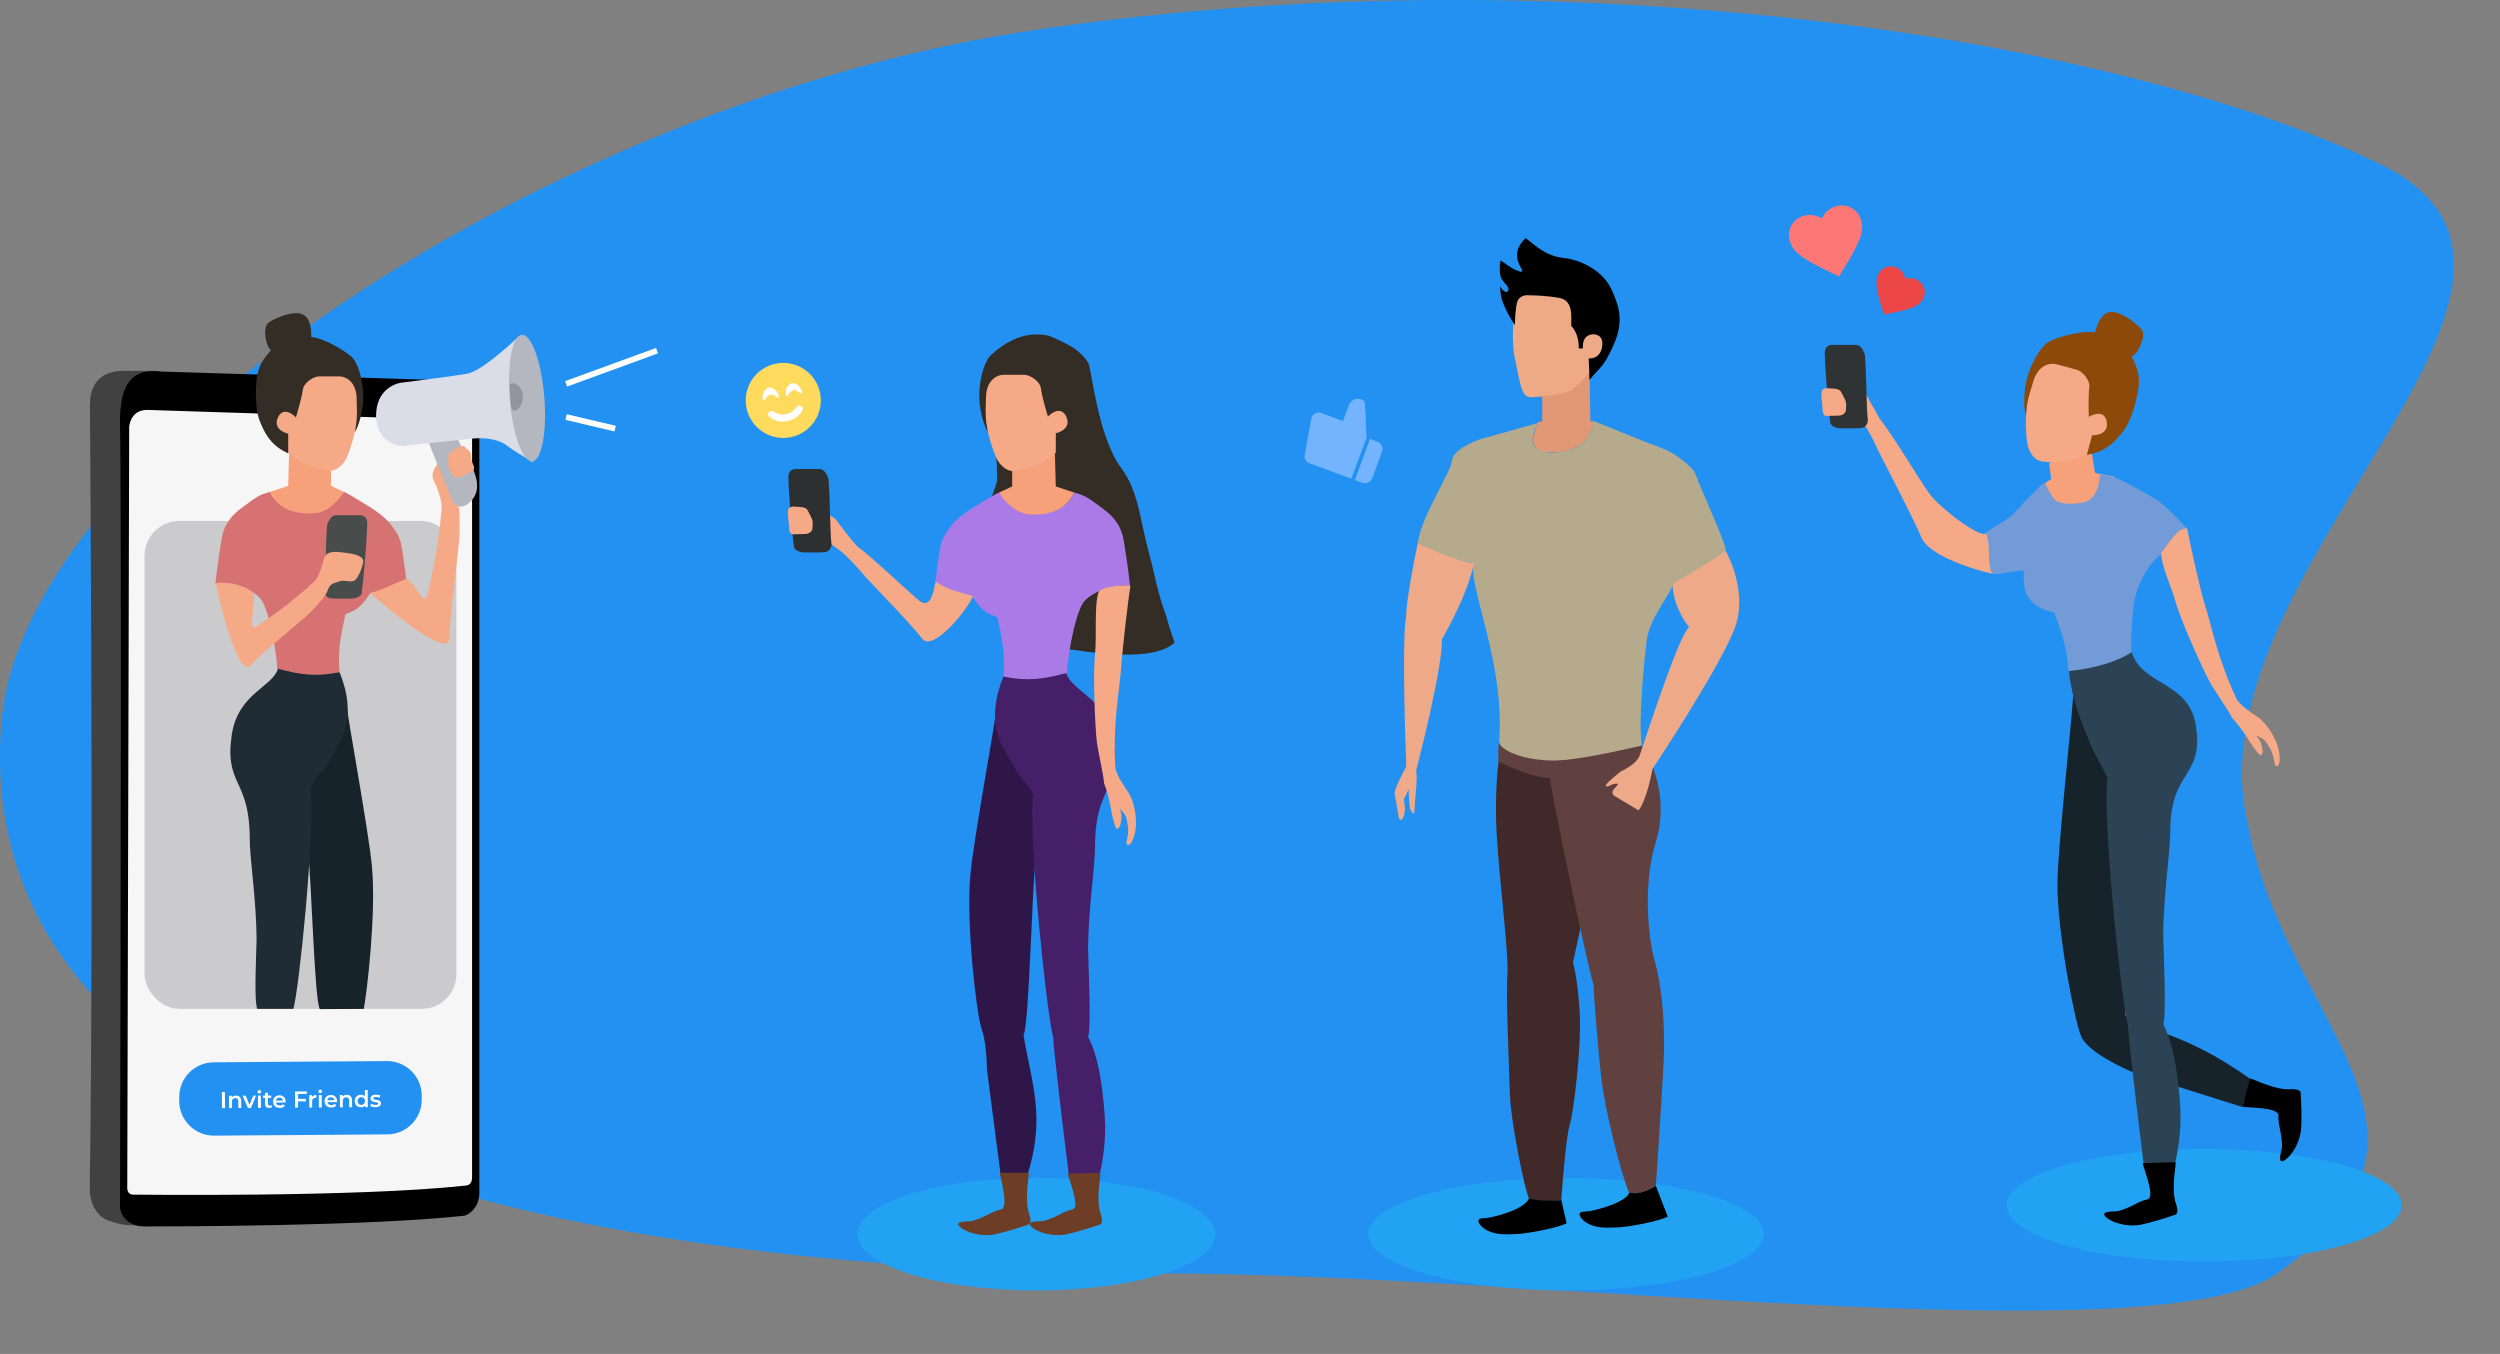 <svg width="866" height="469" viewBox="0 0 866 469" fill="none" xmlns="http://www.w3.org/2000/svg">
<rect x="0" y="0" width="866" height="469" fill="#808080" stroke="none"/>
<path d="M0.524 249.897C-11.487 391.598 184.698 441.125 403.127 441.125C528.134 441.125 747.889 470.093 788.823 441.125C858.741 391.646 791.498 355.493 778.591 285.208C757.973 197.631 908.087 97.522 824.413 56.836C730.101 10.978 533.471 -16.537 354.636 10.978C191.169 36.128 8.497 155.842 0.524 249.897Z" fill="#2291F2"/>
<g clip-path="url(#clip0_482_5442)">
<circle cx="271.328" cy="138.708" r="13" transform="rotate(-10.986 271.328 138.708)" fill="#FFDB5d"/>
<path d="M272.257 143.494C274.112 143.134 275.239 142.01 275.838 141.045C276.187 140.476 276.938 140.294 277.514 140.647C278.085 141.002 278.262 141.754 277.907 142.325C277.046 143.728 275.399 145.367 272.722 145.887C270.045 146.406 267.904 145.503 266.581 144.523C266.038 144.127 265.876 143.372 266.318 142.821C266.719 142.277 267.484 142.165 268.021 142.563C268.937 143.233 270.403 143.854 272.257 143.494ZM269.151 137.724L269.138 137.711C269.126 137.703 269.113 137.69 269.094 137.673C269.052 137.64 268.996 137.594 268.923 137.535C268.77 137.415 268.56 137.264 268.306 137.076C267.801 136.817 267.237 136.606 266.798 136.691C266.36 136.776 265.916 137.183 265.544 137.612C265.38 137.882 265.241 138.1 265.144 138.269C265.098 138.35 265.019 138.423 265.037 138.461C264.981 138.492 265.018 138.5 265.01 138.512L265.003 138.529C264.926 138.689 264.757 138.779 264.587 138.755C264.412 138.732 264.272 138.599 264.239 138.429C264.066 137.537 264.229 136.59 264.594 135.836C264.957 135.093 265.561 134.448 266.334 134.298C267.107 134.148 267.908 134.52 268.523 135.073C269.144 135.635 269.649 136.453 269.822 137.345C269.855 137.515 269.776 137.691 269.622 137.777C269.473 137.863 269.283 137.843 269.151 137.724ZM277.127 136.176L277.114 136.163C277.102 136.155 277.089 136.142 277.071 136.124C277.028 136.091 276.972 136.045 276.899 135.987C276.746 135.867 276.536 135.716 276.282 135.527C275.777 135.269 275.213 135.057 274.775 135.142C274.336 135.228 273.892 135.634 273.52 136.064C273.356 136.334 273.217 136.552 273.12 136.721C273.074 136.802 272.995 136.874 273.013 136.912C272.957 136.944 272.995 136.952 272.987 136.964L272.979 136.981C272.902 137.141 272.733 137.23 272.563 137.206C272.388 137.184 272.248 137.05 272.215 136.881C272.042 135.988 272.205 135.041 272.57 134.287C272.933 133.545 273.537 132.9 274.31 132.75C275.083 132.6 275.884 132.972 276.499 133.525C277.12 134.087 277.625 134.905 277.798 135.797C277.831 135.966 277.752 136.142 277.598 136.229C277.449 136.315 277.259 136.295 277.127 136.176Z" fill="white"/>
</g>
<path d="M637.049 95.758L638.361 93.624C639.881 91.138 641.118 89.015 642.071 87.256C643.025 85.496 643.742 83.958 644.223 82.641C644.704 81.324 644.969 80.166 645.019 79.168C645.069 78.169 644.954 77.197 644.673 76.251C644.099 74.319 642.973 72.898 641.294 71.988C639.615 71.077 637.81 70.909 635.878 71.482C634.809 71.8 633.859 72.328 633.028 73.067C632.196 73.806 631.553 74.69 631.099 75.719C630.156 75.105 629.134 74.715 628.034 74.549C626.934 74.384 625.85 74.46 624.781 74.777C622.85 75.351 621.429 76.477 620.519 78.157C619.609 79.836 619.44 81.641 620.014 83.573C620.295 84.519 620.728 85.397 621.315 86.206C621.902 87.016 622.757 87.841 623.879 88.682C625.001 89.523 626.441 90.421 628.2 91.374C629.959 92.328 632.154 93.432 634.785 94.686L637.049 95.758Z" fill="#FE7777"/>
<path d="M652.564 108.924L654.256 108.603C656.222 108.225 657.873 107.872 659.208 107.542C660.543 107.213 661.657 106.866 662.549 106.501C663.441 106.136 664.152 105.735 664.682 105.298C665.213 104.862 665.654 104.354 666.004 103.773C666.721 102.588 666.922 101.358 666.607 100.084C666.293 98.809 665.544 97.814 664.359 97.098C663.703 96.702 662.995 96.463 662.235 96.383C661.475 96.302 660.728 96.384 659.994 96.63C659.87 95.866 659.596 95.167 659.171 94.531C658.746 93.896 658.206 93.38 657.55 92.984C656.365 92.267 655.136 92.066 653.861 92.381C652.587 92.695 651.592 93.445 650.875 94.63C650.525 95.21 650.279 95.837 650.139 96.51C650 97.183 649.976 97.999 650.067 98.957C650.159 99.917 650.369 101.064 650.698 102.399C651.027 103.734 651.482 105.36 652.062 107.277L652.564 108.924Z" fill="#EC4647"/>
<ellipse cx="359" cy="427.5" rx="62" ry="19.5" fill="#22A2F2"/>
<ellipse cx="542.5" cy="427.5" rx="68.5" ry="19.5" fill="#22A2F2"/>
<ellipse cx="763.5" cy="417.5" rx="68.5" ry="19.5" fill="#22A2F2"/>
<path d="M725.738 163.868L732.402 165.124C731.761 167.685 729.769 170.018 728.854 170.864C727.4 172.3 723.411 174.606 717.648 174.865C712.566 175.094 707.874 170.895 706.295 168.681L710.56 165.936L709.817 160.471L723.866 152.372L725.738 163.868Z" fill="#F7A17a"/>
<path d="M720.939 174.201C726.905 173.489 727.13 166.321 727.489 164.417C731.587 164.992 732.553 164.96 739.615 168.878C745.578 172.187 746.965 172.782 749.267 174.853C751.569 176.925 753.613 178.656 757.415 183.002C753.749 182.952 750.907 190.27 747.096 193.323C743.986 195.814 740.544 202.73 739.615 206.814C738.454 211.92 737.898 223.747 738.517 228.301C736.706 229.537 734.616 230.688 730.306 231.584C726.663 232.081 722.096 233.507 716.522 232.535C716.056 224.558 714.526 220.128 711.59 212.179C706.707 211.298 702.427 208.63 701.464 204.187C700.616 200.27 701.246 197.668 701.246 197.668C700.51 197.562 699.291 197.668 696.032 198.212C695.421 198.313 689.591 199.541 689.514 198.212C689.436 196.882 688.427 187.89 687.884 184.631C691.143 181.915 693.316 181.372 696.032 179.199C698.485 177.237 701.246 173.812 701.246 173.812C701.246 173.812 706.98 167.999 708.371 167.315C708.758 167.881 710.86 172.697 712.198 173.443C713.536 174.188 714.899 174.923 720.939 174.201Z" fill="#729BD7"/>
<path d="M713.32 160.066C718.436 159.917 725.775 156.218 728.804 154.387C733.727 151.412 735.382 147.615 737.138 141.079C739.523 132.202 739.146 128.946 737.186 125.547C733.94 119.917 730.173 118.589 728.989 118.272C725.439 117.318 712.715 115.04 708.179 122.522C703.052 130.98 702.559 134.338 702.191 137.729C701.689 142.352 701.318 152.785 702.986 156.024C705.07 160.073 706.925 160.254 713.32 160.066Z" fill="#F5A986"/>
<path d="M701.506 134.372C700.817 139.771 701.404 143.016 701.784 143.964C702.146 140.254 702.089 139.287 704.372 131.969C706.199 126.114 710.403 125.656 712.278 126.159L719.379 128.065C721.155 128.541 724.149 131.566 723.729 134.308C723.394 136.502 723.472 141.958 723.553 144.412C725.331 143.303 729.064 142.084 729.767 146.08C730.47 150.075 726.686 150.858 724.706 150.749L722.877 157.555C730.478 156.422 733.684 151.572 735.583 149.227C737.482 146.881 739.585 141.418 740.662 135.045C741.74 128.672 739.121 125.431 738.414 123.338C739.677 123.36 741.519 120.047 742.155 117.68C742.664 115.786 742.161 114.509 741.846 114.108C740.46 112.573 736.743 109.249 732.955 108.232C728.221 106.962 726.494 112.209 725.699 115.168C721.477 114.352 713.262 116.589 709.963 118.242C706.664 119.895 702.367 127.624 701.506 134.372Z" fill="#8C490a"/>
<path d="M736.038 351.648C737.76 348.561 734.563 306.03 735.155 297.991C735.407 285.676 736.882 285.681 733.167 272.943C724.59 261.47 720.578 241.968 718.251 238.464C718.313 244.402 712.867 292.076 712.712 305.614C712.517 322.536 718.702 354.014 720.946 359.061C722.742 363.099 730.261 367.794 739.478 371.73L776.722 383.454C778.169 378.633 778.846 377.272 779.617 373.811C754.969 356.36 744.127 358.066 736.038 351.648Z" fill="#16232b"/>
<path d="M760.676 251.447C758.346 235.908 742.052 237.644 738.403 225.916C734.234 228.783 725.794 231.652 716.675 232.434C717.456 239.993 719.47 246.709 723.682 256.714C725.766 261.666 726.027 261.666 730.034 269.311C728.196 285.246 735.241 349.903 737.079 354.806C737.079 358.238 740.755 388.717 742.593 403.528H753.316C754.235 399.749 755.889 391.638 755.154 382.078C754.235 370.127 752.703 361.241 749.333 354.806C750.559 351.619 749.333 326.818 749.333 323.856C749.435 309.658 751.784 295.218 751.784 288.004C751.784 266.247 763.433 269.832 760.676 251.447Z" fill="#2B4354"/>
<path d="M764.001 210.25C761.985 204.133 758.381 186.806 757.589 182.97C754.089 182.97 751.589 187.97 748.589 191.47C748.844 196.588 751.664 201.688 753.762 208.917C755.872 216.183 763.402 232.436 765.353 236.027C766.913 238.901 772.426 246.797 773.142 248.612C776.817 252.553 779.448 257.188 779.448 257.188C779.448 257.188 782.061 260.983 782.671 261.366C783.415 262.141 783.828 260.96 783.802 260.02C783.284 256.925 782.902 256.587 781.553 254.816C783.33 255.679 784.37 255.897 785.468 257.89C786.268 259.341 787.259 259.938 787.967 264.691C789.039 266.903 790.62 263.895 789.03 258.588C788.087 255.442 785.194 250.332 781.733 248.159C780.04 247.012 775.707 244.181 774.621 241.847C767.94 227.496 766.017 216.368 764.001 210.25Z" fill="#F5A987"/>
<path d="M740.708 416.563C738.87 417.585 734.704 419.628 732.743 419.628C730.292 419.628 727.535 419.934 729.68 421.773C731.824 423.611 737.032 425.144 741.627 424.224C745.303 423.489 750.919 421.671 753.268 420.854C753.676 420.854 754.432 420.425 754.187 418.709C753.942 416.992 753.622 417.092 753.268 415.031C752.397 409.963 753.865 403.294 753.622 402.608C752.83 402.556 743.291 402.868 742.287 402.915C742.287 404.447 746.881 414.869 743.819 415.48C742.287 415.786 741.321 416.359 740.708 416.563Z" fill="black"/>
<path d="M789.486 389.787C789.983 391.83 790.847 396.39 790.328 398.281C789.678 400.645 789.242 403.385 791.583 401.805C793.924 400.224 796.782 395.607 797.114 390.931C797.38 387.191 797.116 381.292 796.951 378.81C797.06 378.416 796.846 377.574 795.127 377.355C793.408 377.136 793.42 377.471 791.339 377.266C786.223 376.763 780.184 373.578 779.459 373.631C779.198 374.381 776.994 382.399 776.772 383.38C778.249 383.786 789.489 383.384 789.266 386.499C789.155 388.057 789.451 389.142 789.486 389.787Z" fill="black"/>
<path d="M667.971 170.518C671.599 175.839 686.538 186.952 687.884 184.631C688.429 185.718 688.972 187.89 688.972 192.236C688.972 193.756 689.212 196.832 690.057 198.755C680.823 196.582 667.967 191.837 665.613 186.261C662.124 177.999 651.664 158.49 650.001 154.757C648.67 151.77 646.327 147.679 645.323 146.007C639.539 145.52 637.366 144.433 634.65 141.717C637.366 140.088 638.996 139.544 641.169 138.458C642.118 137.509 642.469 137.256 641.712 135.742C640.626 133.569 639.721 132.301 640.083 131.939C640.626 131.396 641.715 131.893 642.799 132.483C644.702 133.989 646.601 136.828 647.144 137.915C648.377 140.381 649.102 141.163 651.142 145.073C654.522 149.047 664.343 165.197 667.971 170.518Z" fill="#F5A987"/>
<path d="M634.574 119.47H643.021C644.611 119.47 645.671 121.771 646.003 122.921C646.535 129.47 646.574 142.478 646.971 144.778C647.369 147.079 645.812 148.038 644.984 148.229C643.659 148.421 640.535 148.38 638.027 148.38C635.598 148.38 634.383 147.421 634.052 146.654C633.035 138.97 632.089 125.47 632.089 122.346C632.089 120.011 633.58 119.47 634.574 119.47Z" fill="#303333"/>
<path d="M636.038 134.73C634.818 134.54 632.501 134.471 632.501 134.471C631.524 134.765 631.05 135.052 630.971 135.853C630.794 137.647 631.305 140.095 631.352 141.883C631.399 143.671 632.156 144.099 632.528 144.089L636.999 143.972C637.893 143.949 639.332 143.305 639.411 142.12C639.537 140.23 639.743 139.554 638.802 137.789C637.861 136.024 637.764 134.997 636.038 134.73Z" fill="#F5A987"/>
<path d="M397.899 191.139C394.899 180.139 394.399 170.139 388.399 162.139C380.399 151.472 378.055 127.896 377.091 125.969C375.591 122.969 372.4 120.639 368.4 118.639C364.4 116.639 354.4 117.139 347.9 120.639C342.7 123.439 340.616 132.291 341.9 138.139C343.4 144.972 345.4 153.139 345.4 166.139C345.4 169.493 336.4 185.639 339.9 192.139C343.4 198.639 352.9 199.139 356.4 213.139C359.2 224.339 359.566 223.806 364.899 224.139C378.899 226.139 398.998 229.553 406.899 222.639C404.399 215.639 404.27 214.139 403.899 213.139C400.708 204.532 400.286 199.888 397.899 191.139Z" fill="#342D26"/>
<path d="M363.005 177.561C368.806 176.353 371.465 172.425 372.069 170.612C375.996 171.72 376.601 172.123 382.643 176.655C387.659 180.417 388.736 184.603 389.139 186.617C389.542 188.631 390.968 197.987 391.452 203.063C387.876 202.526 383.147 203.183 379.018 205.658C375.647 207.678 375.03 208.438 373.58 212.305C371.767 217.139 369.652 228.619 369.652 233.151C367.718 234.118 365.523 234.964 361.193 235.266C357.567 235.266 352.914 236.051 347.597 234.36C348.201 226.504 347.295 221.973 345.482 213.815C340.828 212.305 339.286 210.258 336.717 206.404C335.508 206.101 332.189 205.356 332.189 205.356C331.484 205.155 330.92 205.356 328.262 204.148C325.603 202.939 324.737 202.637 324.032 201.428C324.133 200.119 325.059 193.694 325.542 190.552C326.147 186.625 327.384 184.746 329.772 181.791C331.718 179.382 335.815 176.655 335.815 176.655C335.815 176.655 344.636 171.096 346.087 170.612C346.389 171.217 350.014 175.144 351.223 176.05C352.431 176.957 355.754 179.072 363.005 177.561Z" fill="#AA7BE6"/>
<path d="M365.724 168.497L372.069 170.612C371.102 173.029 368.846 175.043 367.839 175.748C366.228 176.957 362.024 178.679 356.359 178.165C351.362 177.712 347.335 172.985 346.087 170.612L350.618 168.497V163.059L365.422 157.017L365.724 168.497Z" fill="#F7A17a"/>
<path d="M357.265 161.851C362.099 160.4 368.142 155.002 370.559 152.485C374.486 148.394 375.09 144.355 375.09 137.681C375.09 128.617 373.899 125.613 371.163 122.877C366.631 118.345 362.703 118.043 361.495 118.043C357.869 118.043 345.169 119.124 342.763 127.409C340.044 136.775 340.434 140.098 340.951 143.421C341.656 147.953 343.972 157.983 346.389 160.642C349.41 163.965 351.223 163.663 357.265 161.851Z" fill="#F5A987"/>
<path d="M339.44 140.4C340.165 145.718 341.555 148.658 342.159 149.464C341.555 145.838 341.253 144.932 341.555 137.379C341.797 131.337 345.684 129.826 347.597 129.826H354.848C356.661 129.826 360.286 131.941 360.588 134.66C360.83 136.835 362.3 142.012 363.005 144.328C364.415 142.817 367.658 140.702 369.35 144.328C371.042 147.953 367.638 149.665 365.724 150.068V157.017C372.673 153.996 374.486 148.557 375.694 145.838C376.903 143.119 377.507 137.379 376.903 131.035C376.299 124.69 374.091 121.969 371.767 120.46C364.091 116.469 363.377 115.572 357.567 115.929C351.405 116.307 346.087 120.46 343.368 122.877C340.649 125.294 338.534 133.754 339.44 140.4Z" fill="#342D26"/>
<path d="M354.546 358.53C356.48 355.63 357.567 305.357 358.776 297.502C359.984 285.418 361.434 285.538 358.776 272.729C349.108 263.363 347.497 246.746 345.483 243.121C345.08 248.962 337.325 289.949 336.117 303.243C334.606 319.859 338.232 351.28 340.044 356.416C341.495 360.524 341.857 367.393 341.857 370.313L346.691 407.474H355.755C362.401 386.93 357.265 375.147 354.546 358.53Z" fill="#2F1648"/>
<path d="M385.664 256.414C383.489 241.912 371.163 239.495 369.35 233.151C361.258 235.3 355.939 236.052 347.597 234.359C345.281 239.999 342.416 249.768 347.597 259.133C355.453 273.333 350.921 264.873 357.869 274.843C356.057 290.554 363.005 354.301 364.818 359.135C364.818 362.518 368.443 392.569 370.256 407.172H380.83C381.737 403.446 383.368 395.449 382.643 386.023C381.737 374.241 380.226 365.479 376.903 359.135C378.111 355.993 376.903 331.541 376.903 328.621C377.004 314.622 379.32 300.385 379.32 293.273C379.32 271.822 388.383 274.541 385.664 256.414Z" fill="#452069"/>
<path d="M368.396 420.024C366.584 421.031 362.475 423.045 360.541 423.045C358.124 423.045 355.405 423.347 357.52 425.16C359.635 426.973 364.771 428.483 369.303 427.577C372.928 426.852 378.467 425.059 380.783 424.254C381.186 424.254 381.931 423.831 381.689 422.139C381.448 420.447 381.132 420.545 380.783 418.513C379.924 413.516 381.373 406.941 381.132 406.265C380.351 406.214 370.944 406.522 369.954 406.567C369.954 408.078 374.484 418.354 371.465 418.956C369.954 419.257 369 419.823 368.396 420.024Z" fill="#6D3D26"/>
<path d="M343.622 420.03C341.81 421.037 337.701 423.051 335.767 423.051C333.35 423.051 330.631 423.353 332.746 425.166C334.861 426.979 339.997 428.489 344.529 427.583C348.154 426.858 353.693 425.065 356.009 424.26C356.412 424.26 357.157 423.837 356.916 422.145C356.674 420.453 356.359 420.551 356.009 418.519C355.15 413.522 356.599 406.947 356.359 406.271C355.578 406.219 347.379 406.22 346.389 406.265C346.389 407.776 349.71 418.359 346.691 418.962C345.18 419.263 344.227 419.829 343.622 420.03Z" fill="#6D3D26"/>
<path d="M318.16 207.872C322.671 211.717 323.457 203.857 324.089 201.469C327.09 203.469 330.09 204.469 330.09 204.469C330.09 204.469 335.09 205.969 337.089 206.469C334.487 212.288 322.974 225.702 319.532 221.321C314.432 214.83 300.766 201.143 298.384 198.231C296.478 195.901 293.407 192.836 292.109 191.595C288.334 188.794 280.651 183.089 280.116 182.675C279.446 182.158 280.36 181.438 281.151 181.337C281.942 181.236 284.964 182.859 285.856 183.549C286.748 184.239 285.978 182.931 285.208 181.622C284.438 180.313 280.474 177.604 278.639 175.828C277.171 174.408 279.015 174.574 280.12 174.835C282.176 175.711 286.553 177.671 287.624 178.499L289.631 180.051C290.939 181.894 294.253 186.336 297.05 189.355C301.015 192.065 313.649 204.026 318.16 207.872Z" fill="#F5A987"/>
<path d="M275.574 162.469H284.021C285.611 162.469 286.671 164.77 287.003 165.92C287.535 172.469 287.574 185.477 287.971 187.778C288.369 190.079 286.812 191.037 285.984 191.229C284.659 191.421 281.535 191.379 279.027 191.379C276.598 191.379 275.383 190.421 275.052 189.654C274.035 181.969 273.089 168.469 273.089 165.345C273.089 163.01 274.58 162.469 275.574 162.469Z" fill="#2D3030"/>
<path d="M278.038 175.729C276.818 175.54 274.501 175.471 274.501 175.471C273.524 175.765 273.05 176.052 272.971 176.853C272.794 178.647 273.306 181.094 273.352 182.882C273.399 184.671 274.156 185.098 274.528 185.088L278.999 184.972C279.893 184.948 281.332 184.304 281.411 183.119C281.537 181.23 281.743 180.553 280.802 178.788C279.861 177.024 279.764 175.997 278.038 175.729Z" fill="#F5A987"/>
<path d="M388.27 232.3C388.683 225.872 390.892 206.824 391.59 202.969C388.27 202.469 381.938 203.181 380.589 204.969C378.916 209.813 380.019 219.752 379.269 227.242C378.515 234.772 379.437 252.659 379.906 256.72C380.282 259.968 382.451 269.351 382.437 271.302C384.376 276.33 385.088 281.612 385.088 281.612C385.088 281.612 386.096 286.107 386.519 286.69C386.921 287.687 387.744 286.745 388.071 285.864C388.745 282.799 388.517 282.343 387.926 280.197C389.253 281.66 390.136 282.251 390.412 284.51C390.612 286.154 391.309 287.078 390.192 291.751C390.362 294.204 392.951 292.003 393.456 286.486C393.755 283.215 392.977 277.394 390.577 274.087C389.434 272.392 386.471 268.148 386.334 265.577C385.49 249.77 387.858 238.728 388.27 232.3Z" fill="#F5A987"/>
<path d="M534.235 135.9V145.954L532.799 146.241C532.32 147.581 531.305 150.55 531.075 151.699C530.788 153.135 531.65 156.295 535.384 156.582C539.118 156.869 542.278 156.869 546.587 154.571C550.034 152.733 551.854 148.06 552.332 145.954H550.896L550.609 128.144L534.235 135.9Z" fill="#E29875"/>
<path d="M524.755 124.122C523.147 116.308 524.66 107.461 525.617 104.014C526.762 97.981 531.65 93.672 534.235 93.098C536.82 92.523 540.842 92.236 548.311 95.109C555.779 97.981 558.077 101.141 559.226 108.897C560.146 115.102 556.162 122.398 554.056 125.271C551.47 128.335 545.725 134.693 543.427 135.612C540.555 136.761 534.522 137.336 530.788 137.623C527.053 137.91 526.766 133.889 524.755 124.122Z" fill="#EEA987"/>
<path d="M519.872 102.003C520.332 105.45 523.319 110.525 524.756 112.631C524.756 111.482 524.87 108.437 525.33 105.45C525.789 102.462 528.394 102.099 529.639 102.29C531.458 102.29 536.073 102.462 539.98 103.152C544.864 104.014 544.289 108.897 544.289 112.919C546.587 115.217 546.97 119.047 546.874 120.675H548.311C548.023 115.791 551.471 115.791 552.045 115.791C552.62 115.791 555.779 116.079 554.918 120.387C554.228 123.835 551.566 124.313 550.322 124.122L550.609 131.591C554.343 126.994 555.492 127.282 558.939 119.526C562.386 111.77 561.237 106.599 558.078 99.992C554.918 93.385 547.162 89.938 541.704 89.364C536.271 88.792 533.115 86.227 528.553 82.521L528.49 82.469C523.606 87.065 525.904 91.087 527.054 93.098C528.203 95.109 525.33 93.672 524.181 93.098C523.262 92.638 520.925 90.991 519.872 90.225C519.681 90.513 519.355 91.776 519.585 94.534C519.872 97.981 523.032 98.843 522.457 100.567C521.998 101.945 520.542 100.567 519.872 99.705C519.681 99.034 519.413 98.556 519.872 102.003Z" fill="black"/>
<path d="M518.436 288.721C517.746 276.312 518.723 266.124 519.298 262.581L540.842 268.039L548.885 314.862L544.864 333.534C545.342 334.874 546.472 339.968 547.162 349.62C548.024 361.685 545.151 385.241 543.715 389.837C542.566 393.514 541.321 408.604 540.842 415.69C538.64 416.073 533.316 416.494 529.639 415.116C528.203 412.53 523.319 388.4 523.032 379.208C522.745 370.016 521.596 343.875 522.17 337.556C522.745 331.236 519.298 304.233 518.436 288.721Z" fill="#422929"/>
<path d="M573.589 291.594C578.186 276.657 572.249 263.155 568.706 258.272L568.131 257.697C562.482 259.038 548.713 261.949 538.831 262.868C528.949 263.787 521.691 259.421 519.297 257.123C519.202 257.027 519.01 258.214 519.01 263.73C526.192 267.177 532.224 269.475 536.82 269.475C537.969 276.944 548.598 329.225 552.045 341.29C552.045 345.024 553.769 366.281 554.918 375.186C556.067 384.092 560.95 405.061 564.397 413.392C569.453 413.622 572.632 411.764 573.589 410.807C573.972 405.444 575.026 389.779 576.175 370.016C577.324 350.252 574.355 335.928 572.728 331.236C571.1 324.246 568.993 306.531 573.589 291.594Z" fill="#614040"/>
<path d="M601.453 216.045C604.441 206.163 600.209 195.075 597.719 190.766C591.687 191.245 579.564 193.811 579.334 200.246C579.047 208.289 582.781 214.321 585.08 217.194C581.058 220.928 568.993 259.134 567.844 262.006C566.925 264.305 563.248 266.411 561.524 267.177C559.418 268.805 555.434 272.118 556.354 272.348C557.503 272.635 557.503 271.773 559.513 271.486C561.524 271.199 559.801 272.348 558.939 273.497C558.25 274.416 558.652 275.22 558.939 275.508C560.184 276.274 563.65 278.38 567.557 280.678C569.855 278.15 571.77 270.05 572.44 266.315C580.866 253.676 598.466 225.927 601.453 216.045Z" fill="#EEA989"/>
<path d="M513.265 151.986L532.799 146.528C531.458 148.826 529.524 153.825 532.511 155.433C536.246 157.444 539.118 157.157 544.863 155.433C549.46 154.054 551.758 148.539 552.332 145.954C558.652 148.539 572.268 154.054 576.175 155.433C580.081 156.812 586.42 161.944 587.091 163.764C590.729 172.956 598.179 189.1 597.719 190.479C597.26 191.858 585.463 198.714 579.909 201.969C577.898 206.757 571.291 214.609 570.43 221.79C569.823 226.841 567.365 248.601 568.706 258.272C561.237 259.9 545.61 263.673 537.107 263.443C526.479 263.155 519.097 259.429 519.297 256.836C521.4 229.583 508.578 203.387 510.49 195.078C509.341 195.078 504.762 193.754 501.775 193.064C498.787 192.375 494.306 189.617 491.146 187.893C492.391 178.701 502.694 163.419 502.924 159.742C503.153 156.065 509.914 153.039 513.265 151.986Z" fill="#B6AA8c"/>
<path d="M487.124 213.459C486.894 209.553 489.71 194.788 491.146 187.893C493.532 189.554 505.414 194.69 510.68 195.075C508.669 202.831 506.083 209.725 499.476 221.503C499.764 230.982 491.72 262.293 490.571 266.89C491.146 270.049 489.997 278.093 489.997 280.391C489.997 282.689 489.135 281.827 488.561 280.391C488.101 279.242 487.986 275.316 487.986 273.497L486.263 276.944C486.55 277.997 486.952 280.621 486.263 282.689C485.573 284.757 484.826 283.934 484.539 283.263C484.156 280.965 483.332 276.082 483.103 274.933C482.873 273.784 485.688 268.134 487.124 265.453C486.55 250.324 485.745 218.745 487.124 213.459Z" fill="#EEA988"/>
<path d="M542.663 423.733L540.842 415.69C536.659 416.229 531.064 415.693 529.639 415.115C529.064 416.552 527.438 417.701 525.14 418.85C523.134 419.853 516.81 422.01 513.65 422.01C510.49 422.01 512.788 425.17 515.373 426.319C517.959 427.468 519.97 427.755 525.427 427.468C529.794 427.238 539.886 425.265 542.663 423.733Z" fill="black"/>
<path d="M577.708 421.435L573.589 410.807C571.181 412.432 567.269 413.966 564.397 413.105C563.822 414.541 562.484 415.403 560.186 416.552C558.179 417.555 551.855 419.712 548.695 419.712C545.535 419.712 547.833 422.872 550.419 424.021C553.004 425.17 555.015 425.457 560.473 425.17C564.839 424.94 574.932 422.967 577.708 421.435Z" fill="black"/>
<path d="M42.857 128.469H56.007C43.84 128.469 44.241 138.987 43.84 143.46C43.84 233.883 43.549 415.158 43.549 416.957C43.549 418.755 45.528 422.721 51.162 424.469C42.882 424.469 42.857 424.462 38.055 422.98L38.012 422.967C33.105 421.453 31.024 416.205 31.09 411.711C32.499 317.042 31.163 142.411 31.163 141.212C31.163 139.713 30.18 128.469 42.857 128.469Z" fill="#414141"/>
<path d="M56.163 129.22L153.46 132.195C153.908 132.195 155.876 132.345 160.17 132.946C164.465 133.546 165.539 138.202 165.539 140.455V413.116C165.539 417.922 162.407 420.125 160.841 420.625C126.734 424.343 57.406 424.339 50.316 424.338H50.124C44.219 424.338 42.295 420.333 42.072 418.331C42.295 335.978 42.608 166.617 42.072 147.994C41.535 129.37 49.04 128.469 56.163 129.22Z" fill="black" stroke="black"/>
<path d="M158.158 145.716C162.855 146.467 163.526 150.972 163.526 151.226V407.866C163.526 410.155 162.199 410.727 160.872 410.727C123.27 414.78 47.669 413.825 46.076 413.825C44.484 413.825 44.086 412.395 44.086 411.679L44.749 147.746C45.413 143.455 48.067 141.698 52.048 142.024C88.855 143.194 155.531 145.296 158.158 145.716Z" fill="#F6F6F6"/>
<path d="M62.089 379.988C62.089 373.394 67.409 368.036 74.003 367.988L134.003 367.556C140.664 367.508 146.089 372.895 146.089 379.556V380.951C146.089 387.544 140.769 392.903 134.176 392.95L74.176 393.382C67.515 393.43 62.089 388.044 62.089 381.383V379.988Z" fill="#2291F2"/>
<path d="M76.897 383.864L76.858 378.264L77.898 378.257L77.937 383.857L76.897 383.864Z" fill="white"/>
<path d="M81.75 379.51C82.091 379.508 82.395 379.572 82.663 379.704C82.936 379.835 83.151 380.039 83.307 380.315C83.464 380.586 83.544 380.937 83.547 381.369L83.564 383.817L82.564 383.824L82.548 381.504C82.545 381.126 82.452 380.844 82.27 380.658C82.093 380.473 81.844 380.381 81.524 380.384C81.289 380.385 81.082 380.435 80.901 380.532C80.72 380.629 80.58 380.774 80.48 380.967C80.385 381.154 80.339 381.392 80.341 381.68L80.356 383.84L79.356 383.847L79.326 379.575L80.278 379.568L80.286 380.72L80.116 380.369C80.263 380.096 80.478 379.887 80.759 379.741C81.046 379.59 81.376 379.513 81.75 379.51Z" fill="white"/>
<path d="M85.89 383.801L84.028 379.542L85.068 379.535L86.671 383.292L86.159 383.295L87.764 379.516L88.724 379.509L86.922 383.794L85.89 383.801Z" fill="white"/>
<path d="M89.379 383.777L89.349 379.505L90.349 379.498L90.379 383.77L89.379 383.777ZM89.848 378.797C89.662 378.798 89.507 378.741 89.383 378.624C89.265 378.508 89.205 378.367 89.204 378.202C89.203 378.031 89.261 377.889 89.377 377.776C89.499 377.658 89.653 377.598 89.84 377.597C90.027 377.596 90.179 377.651 90.297 377.762C90.421 377.868 90.483 378.003 90.484 378.169C90.485 378.345 90.428 378.494 90.311 378.618C90.195 378.736 90.04 378.796 89.848 378.797Z" fill="white"/>
<path d="M93.3 383.805C92.831 383.808 92.467 383.691 92.21 383.453C91.952 383.209 91.821 382.85 91.818 382.375L91.791 378.543L92.791 378.536L92.818 382.344C92.819 382.547 92.871 382.704 92.973 382.815C93.081 382.927 93.228 382.982 93.414 382.98C93.638 382.979 93.825 382.919 93.973 382.8L94.258 383.51C94.141 383.607 93.998 383.68 93.828 383.729C93.657 383.779 93.481 383.804 93.3 383.805ZM91.1 380.324L91.094 379.524L93.942 379.504L93.948 380.304L91.1 380.324Z" fill="white"/>
<path d="M96.95 383.779C96.475 383.783 96.059 383.692 95.7 383.508C95.347 383.319 95.07 383.059 94.871 382.73C94.676 382.401 94.578 382.025 94.575 381.604C94.572 381.177 94.662 380.801 94.847 380.474C95.036 380.142 95.296 379.882 95.625 379.693C95.96 379.504 96.341 379.408 96.767 379.405C97.183 379.402 97.555 379.49 97.881 379.669C98.208 379.848 98.466 380.102 98.654 380.431C98.844 380.761 98.94 381.149 98.943 381.597C98.943 381.64 98.941 381.688 98.936 381.741C98.936 381.795 98.934 381.845 98.929 381.894L95.369 381.918L95.364 381.254L98.396 381.233L98.006 381.444C98.009 381.199 97.957 380.983 97.849 380.797C97.741 380.611 97.593 380.466 97.406 380.36C97.224 380.255 97.013 380.203 96.773 380.205C96.528 380.206 96.312 380.261 96.126 380.369C95.945 380.477 95.802 380.627 95.697 380.82C95.597 381.008 95.548 381.229 95.55 381.485L95.551 381.645C95.553 381.901 95.613 382.127 95.732 382.324C95.85 382.52 96.017 382.671 96.231 382.776C96.445 382.882 96.691 382.933 96.968 382.931C97.208 382.93 97.424 382.891 97.615 382.815C97.807 382.739 97.977 382.62 98.125 382.459L98.665 383.071C98.475 383.297 98.233 383.472 97.941 383.596C97.653 383.716 97.323 383.777 96.95 383.779Z" fill="white"/>
<path d="M103.156 380.656L105.948 380.636L105.954 381.516L103.162 381.536L103.156 380.656ZM103.265 383.679L102.225 383.686L102.186 378.087L106.274 378.058L106.28 378.93L103.232 378.951L103.265 383.679Z" fill="white"/>
<path d="M107.144 383.652L107.114 379.38L108.066 379.373L108.075 380.549L107.96 380.206C108.086 379.917 108.285 379.697 108.556 379.546C108.832 379.395 109.175 379.318 109.586 379.315L109.593 380.267C109.55 380.256 109.51 380.251 109.473 380.252C109.435 380.246 109.398 380.244 109.361 380.244C108.982 380.247 108.681 380.361 108.459 380.587C108.237 380.807 108.127 381.136 108.13 381.573L108.144 383.645L107.144 383.652Z" fill="white"/>
<path d="M110.465 383.629L110.435 379.357L111.435 379.35L111.465 383.622L110.465 383.629ZM110.934 378.649C110.747 378.651 110.592 378.593 110.469 378.476C110.35 378.36 110.291 378.219 110.29 378.054C110.288 377.883 110.346 377.741 110.463 377.628C110.584 377.51 110.739 377.451 110.925 377.449C111.112 377.448 111.264 377.503 111.383 377.614C111.506 377.72 111.568 377.855 111.569 378.021C111.571 378.197 111.513 378.346 111.397 378.47C111.28 378.588 111.126 378.648 110.934 378.649Z" fill="white"/>
<path d="M114.785 383.654C114.311 383.658 113.894 383.567 113.536 383.383C113.182 383.194 112.906 382.934 112.706 382.605C112.512 382.276 112.413 381.9 112.41 381.479C112.407 381.052 112.498 380.676 112.682 380.349C112.872 380.017 113.131 379.756 113.461 379.568C113.795 379.378 114.176 379.282 114.603 379.279C115.019 379.277 115.39 379.365 115.717 379.544C116.043 379.723 116.301 379.977 116.49 380.306C116.679 380.636 116.775 381.024 116.778 381.472C116.779 381.515 116.776 381.563 116.771 381.616C116.772 381.67 116.769 381.72 116.764 381.768L113.204 381.793L113.2 381.129L116.232 381.108L115.841 381.319C115.845 381.073 115.793 380.858 115.685 380.672C115.577 380.486 115.429 380.34 115.242 380.235C115.059 380.13 114.848 380.078 114.608 380.079C114.363 380.081 114.147 380.136 113.962 380.244C113.781 380.352 113.638 380.502 113.533 380.695C113.433 380.882 113.384 381.104 113.385 381.36L113.386 381.52C113.388 381.776 113.449 382.002 113.567 382.199C113.686 382.395 113.852 382.546 114.066 382.651C114.28 382.757 114.526 382.808 114.804 382.806C115.044 382.804 115.259 382.766 115.451 382.69C115.642 382.614 115.812 382.495 115.96 382.334L116.501 382.946C116.31 383.172 116.069 383.347 115.776 383.471C115.489 383.591 115.159 383.652 114.785 383.654Z" fill="white"/>
<path d="M120.147 379.241C120.489 379.238 120.793 379.303 121.061 379.434C121.334 379.566 121.548 379.769 121.705 380.046C121.861 380.317 121.941 380.668 121.944 381.1L121.961 383.548L120.961 383.555L120.945 381.235C120.943 380.856 120.85 380.574 120.667 380.389C120.49 380.204 120.241 380.112 119.921 380.114C119.687 380.116 119.479 380.165 119.298 380.263C119.118 380.36 118.977 380.505 118.877 380.698C118.783 380.885 118.736 381.123 118.738 381.411L118.754 383.57L117.754 383.577L117.724 379.306L118.676 379.299L118.684 380.451L118.513 380.1C118.661 379.827 118.875 379.618 119.157 379.472C119.444 379.32 119.774 379.243 120.147 379.241Z" fill="white"/>
<path d="M125.046 383.582C124.636 383.585 124.264 383.497 123.932 383.318C123.606 383.134 123.348 382.88 123.159 382.556C122.97 382.232 122.874 381.848 122.871 381.406C122.868 380.963 122.958 380.578 123.143 380.252C123.327 379.925 123.581 379.67 123.905 379.486C124.235 379.303 124.605 379.209 125.015 379.206C125.373 379.204 125.693 379.282 125.977 379.44C126.261 379.592 126.487 379.828 126.654 380.147C126.822 380.466 126.907 380.876 126.911 381.377C126.914 381.873 126.837 382.284 126.679 382.611C126.522 382.932 126.302 383.174 126.02 383.335C125.739 383.497 125.414 383.58 125.046 383.582ZM125.16 382.726C125.4 382.724 125.613 382.669 125.799 382.561C125.99 382.453 126.141 382.297 126.252 382.094C126.368 381.89 126.425 381.653 126.423 381.381C126.421 381.103 126.36 380.866 126.242 380.67C126.128 380.468 125.975 380.314 125.783 380.209C125.595 380.104 125.381 380.052 125.141 380.054C124.901 380.055 124.686 380.11 124.495 380.218C124.309 380.326 124.158 380.482 124.042 380.685C123.931 380.883 123.877 381.121 123.879 381.398C123.881 381.67 123.938 381.907 124.052 382.109C124.171 382.311 124.324 382.465 124.511 382.57C124.704 382.675 124.92 382.727 125.16 382.726ZM126.462 383.516L126.455 382.508L126.487 381.372L126.399 380.237L126.38 377.581L127.372 377.574L127.414 383.51L126.462 383.516Z" fill="white"/>
<path d="M130.05 383.547C129.693 383.55 129.349 383.507 129.017 383.418C128.691 383.325 128.432 383.212 128.239 383.08L128.618 382.317C128.81 382.439 129.04 382.538 129.308 382.616C129.575 382.695 129.842 382.733 130.109 382.731C130.423 382.729 130.65 382.684 130.788 382.598C130.931 382.512 131.002 382.397 131.001 382.253C131 382.135 130.952 382.048 130.855 381.99C130.759 381.926 130.633 381.879 130.478 381.848C130.323 381.817 130.15 381.789 129.958 381.764C129.771 381.738 129.581 381.705 129.389 381.664C129.202 381.617 129.031 381.552 128.876 381.467C128.72 381.378 128.594 381.259 128.497 381.11C128.4 380.961 128.351 380.764 128.349 380.519C128.347 380.247 128.423 380.012 128.576 379.813C128.729 379.61 128.944 379.454 129.221 379.345C129.503 379.231 129.836 379.173 130.22 379.17C130.508 379.168 130.798 379.198 131.092 379.26C131.386 379.322 131.629 379.411 131.822 379.527L131.443 380.289C131.24 380.168 131.034 380.087 130.826 380.046C130.623 379.999 130.42 379.977 130.217 379.978C129.913 379.98 129.687 380.027 129.538 380.119C129.395 380.21 129.324 380.326 129.325 380.464C129.325 380.592 129.374 380.688 129.471 380.751C129.567 380.815 129.693 380.864 129.848 380.901C130.003 380.937 130.173 380.968 130.36 380.993C130.552 381.013 130.742 381.046 130.929 381.093C131.116 381.14 131.287 381.205 131.442 381.289C131.603 381.368 131.732 381.482 131.829 381.631C131.926 381.779 131.975 381.974 131.977 382.214C131.979 382.48 131.9 382.713 131.742 382.911C131.589 383.11 131.368 383.266 131.081 383.38C130.794 383.489 130.45 383.544 130.05 383.547Z" fill="white"/>
<rect x="50.089" y="180.469" width="108" height="169" rx="12" fill="#CBCBCd"/>
<path d="M102.503 177.172C96.817 175.987 94.212 172.138 93.619 170.361C89.77 171.447 89.177 171.841 83.255 176.283C78.338 179.971 77.282 184.074 76.888 186.048C76.493 188.022 75.094 197.193 74.621 202.168C78.126 201.642 82.761 202.286 86.808 204.712C90.112 206.692 90.717 207.437 92.139 211.227C93.915 215.965 95.989 227.218 95.989 231.66C97.884 232.608 100.035 233.437 104.28 233.733C107.834 233.733 112.394 234.503 117.606 232.845C117.014 225.145 117.902 220.703 119.679 212.708C124.241 211.227 125.752 209.221 128.271 205.443C129.455 205.147 132.709 204.416 132.709 204.416C133.4 204.219 133.952 204.416 136.558 203.231C139.164 202.047 140.013 201.751 140.704 200.566C140.606 199.283 139.697 192.985 139.224 189.906C138.631 186.056 137.418 184.215 135.078 181.318C133.17 178.956 129.155 176.283 129.155 176.283C129.155 176.283 120.508 170.835 119.087 170.361C118.791 170.953 115.237 174.803 114.052 175.691C112.868 176.58 109.61 178.653 102.503 177.172Z" fill="#D77273"/>
<path d="M124.737 178.469H116.29C114.7 178.469 113.64 180.77 113.308 181.92C112.776 188.469 112.737 201.477 112.34 203.778C111.942 206.079 113.499 207.037 114.327 207.229C115.652 207.421 118.776 207.379 121.284 207.379C123.713 207.379 124.928 206.421 125.259 205.654C126.276 197.969 127.222 184.469 127.222 181.345C127.222 179.01 125.731 178.469 124.737 178.469Z" fill="#484D4C"/>
<path d="M88.931 216.961C84.99 219.679 89.602 206.908 87.276 204.969C84.276 202.469 78.276 201.469 74.776 201.969C75.276 205.469 82.337 235.558 86.823 230.469C90.608 226.176 105.638 214.15 107.719 211.871C109.383 210.048 112.97 206.599 113.583 204.261C114.546 202.21 114.765 202.318 117.776 201.311C119.151 200.852 120.563 201.6 122.276 201.311C123.962 201.027 125.424 196.563 125.776 194.969C126.295 192.62 123.012 191.87 119.104 191.412C116.478 191.104 112.642 190.552 112.079 193.962C111.741 195.643 110.393 199.992 108.986 201.311C100.334 209.424 92.873 214.244 88.931 216.961Z" fill="#F5A987"/>
<path d="M148.276 205.469C147.096 211.417 143.776 201.469 140.776 200.469C135.776 202.469 133.276 203.969 128.276 205.469C131.013 207.952 155.682 229.394 155.682 220.944C155.682 213.815 159.064 189.734 159.119 185.884C159.162 182.804 159.579 176.57 158.474 174.031C157.829 171.411 158.834 170.776 159.192 166.796C159.435 164.09 161.001 164.3 162.115 162.467C163.21 160.662 163.639 158.348 162.835 156.68C161.651 154.22 157.334 154.845 154.043 158.087C151.831 160.266 148.532 163.363 150.396 166.757C151.269 168.486 153.167 173.399 152.981 175.816C151.835 190.679 149.456 199.521 148.276 205.469Z" fill="#F5A987"/>
<path d="M155.898 171.579L149.627 156.154L147.276 149.983L157.074 149.469C158.119 151.355 160.679 156.051 162.561 159.753C164.912 164.381 167.264 170.037 162.561 174.15C158.798 177.441 156.551 173.807 155.898 171.579Z" fill="#B4B6C0"/>
<path d="M156.276 156.469C157.264 155.728 159.276 154.577 159.276 154.577C160.276 154.377 160.829 154.407 161.276 155.077C162.276 156.577 162.976 158.977 163.776 160.577C164.576 162.177 164.109 162.911 163.776 163.077L159.776 165.077C158.976 165.477 157.403 165.586 156.776 164.577C155.776 162.969 155.276 162.469 155.276 160.469C155.276 158.469 154.879 157.517 156.276 156.469Z" fill="#F5A987"/>
<path d="M163.276 151.969L139.776 154.469C136.443 154.636 130.276 151.969 130.276 143.969C130.276 135.16 136.776 132.636 139.776 132.469C145.109 131.803 156.976 130.269 161.776 129.469C166.576 128.669 176.776 119.303 179.776 116.469C181.276 114.969 178.976 133.369 179.776 138.969C180.576 144.569 186.776 160.469 184.276 159.969C182.276 158.469 179.629 157.359 175.776 154.469C171.776 151.469 166.276 151.636 163.276 151.969Z" fill="#DADCE8"/>
<ellipse cx="182.562" cy="137.888" rx="6" ry="22" transform="rotate(-4.71 182.562 137.888)" fill="#B4B6C0"/>
<path d="M177.089 140.969C176.689 138.569 176.589 134.969 176.589 133.469C176.561 131.769 181.089 132.969 181.089 137.469C181.089 141.469 177.589 143.969 177.089 140.969Z" fill="#94959C"/>
<path d="M99.837 168.288L93.619 170.361C94.566 172.73 96.777 174.704 97.764 175.395C99.344 176.58 103.464 178.268 109.018 177.764C113.915 177.32 117.862 172.687 119.086 170.361L114.644 168.288V162.958L100.134 157.035L99.837 168.288Z" fill="#F7A17A"/>
<path d="M108.129 161.773C103.391 160.351 97.469 155.061 95.1 152.593C91.25 148.583 90.658 144.624 90.658 138.082C90.658 129.198 91.826 126.253 94.507 123.572C98.949 119.13 102.799 118.834 103.984 118.834C107.537 118.833 119.986 119.893 122.344 128.014C125.009 137.194 124.627 140.452 124.121 143.709C123.43 148.151 121.159 157.982 118.79 160.588C115.829 163.846 114.052 163.55 108.129 161.773Z" fill="#F5A987"/>
<path d="M125.602 140.748C124.891 145.96 123.529 148.842 122.936 149.632C123.529 146.078 123.825 145.19 123.529 137.786C123.292 131.864 119.482 130.383 117.606 130.383H110.499C108.722 130.383 105.169 132.456 104.872 135.121C104.635 137.253 103.194 142.327 102.503 144.597C101.121 143.117 97.943 141.044 96.285 144.597C94.626 148.151 97.963 149.829 99.838 150.224V157.035C93.027 154.074 91.25 148.743 90.066 146.078C88.881 143.413 88.289 137.786 88.881 131.568C89.474 125.349 92.731 122.98 93.915 121.203C92.731 120.907 91.843 117.353 91.843 114.984C91.843 113.089 92.632 112.023 93.027 111.727C94.705 110.641 99.009 108.469 102.799 108.469C107.538 108.469 107.834 113.8 107.834 116.761C111.98 117.057 119.087 121.203 121.752 123.572C124.417 125.941 126.49 134.233 125.602 140.748Z" fill="#342D26"/>
<path d="M110.795 349.555C108.9 346.712 107.834 302.436 106.649 294.736C105.464 282.891 104.043 283.009 106.649 270.453C116.125 261.273 117.705 244.986 119.679 241.432C120.074 247.158 127.674 287.333 128.859 300.363C130.339 316.65 127.089 343.969 126.009 349.482C112.589 349.555 123.589 349.482 110.795 349.555Z" fill="#16232b"/>
<path d="M80.293 254.462C82.425 240.248 94.507 237.879 96.284 231.66C104.216 233.767 109.43 234.503 117.606 232.845C119.876 238.372 122.684 247.948 117.606 257.127C109.906 271.046 114.348 262.754 107.537 272.526C109.314 287.925 103.366 344.731 101.589 349.469H89.089C87.905 346.39 88.881 328.1 88.881 325.238C88.782 311.517 86.512 297.562 86.512 290.59C86.512 269.565 77.628 272.23 80.293 254.462Z" fill="#1F2C35"/>
<path d="M196.089 132.969L227.589 121.469M196.089 144.469L213.089 148.469" stroke="white" stroke-width="2"/>
<path d="M474.575 152.037L469.295 166.277L471.842 167.221C473.266 167.749 474.828 167.032 475.35 165.624L478.735 156.494C479.257 155.086 478.53 153.503 477.122 152.981L474.575 152.037ZM457.642 143.059L465.204 145.863L467.257 140.325C467.903 138.584 469.854 137.688 471.579 138.327L471.721 138.38C472.354 138.615 472.783 139.206 472.819 139.885L473.389 151.597L468.109 165.837L453.555 160.441C452.4 160.013 451.724 158.826 451.941 157.611L454.253 144.97C454.539 143.42 456.139 142.502 457.626 143.053L457.642 143.059Z" fill="#74B4Fe"/>
<defs>
<clipPath id="clip0_482_5442">
<rect width="26" height="26" fill="white" transform="translate(256.089 128.424) rotate(-10.986)"/>
</clipPath>
</defs>
</svg>
